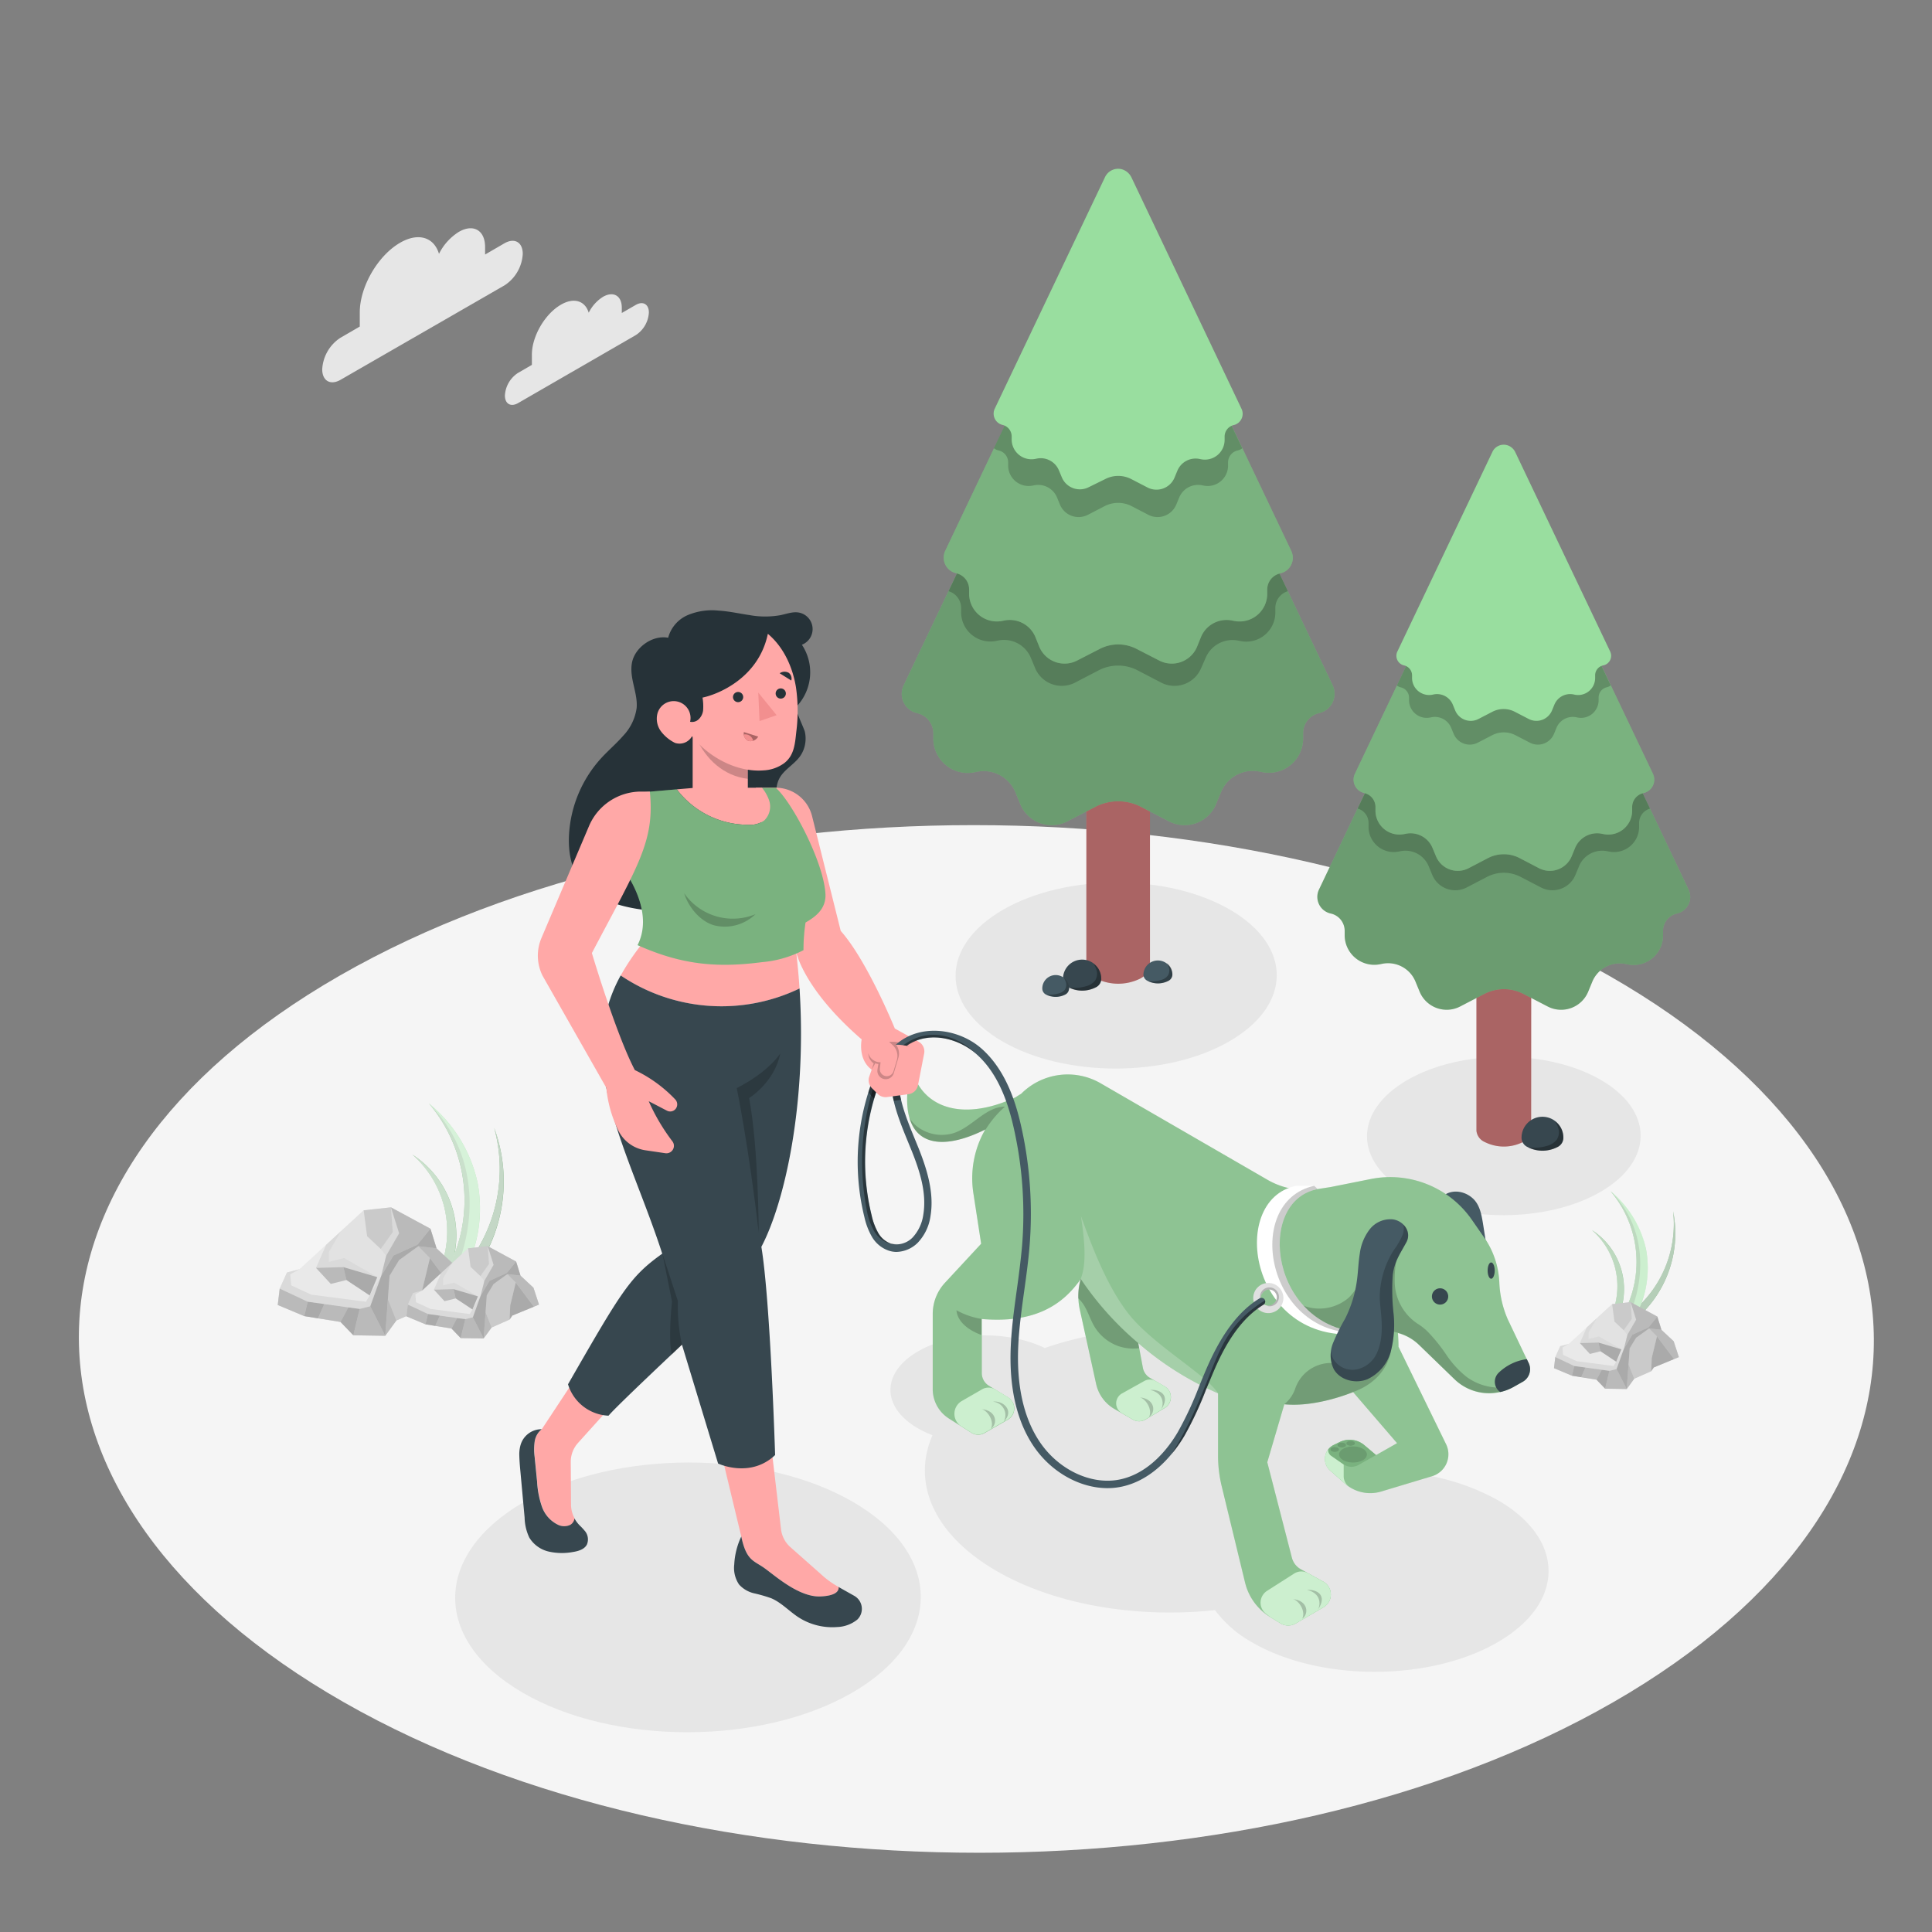 <svg xmlns="http://www.w3.org/2000/svg" viewBox="0 0 500 500"><rect x="0" y="0" width="500" height="500" fill="#808080" stroke="none"/><g id="freepik--Floor--inject-34"><path d="M416.38,252.49c-91-51.93-238-51.93-328.46,0S-2,388.62,89,440.55s238.06,51.93,328.47,0S507.38,304.42,416.38,252.49Z" style="fill:#f5f5f5"></path></g><g id="freepik--Shadows--inject-34"><path d="M237.62,349.71c9-5.2,23.25-5.47,32.77-.84,24.51-8.53,56.74-6.69,77.77,5.54,12.81,7.44,18.95,17.28,18.46,27a58.48,58.48,0,0,1,21.1,6.88c17.47,10.15,17.38,26.61-.2,36.76s-46,10.15-63.46,0a30.41,30.41,0,0,1-9.61-8.35c-19.94,2.14-41.26-1.25-56.61-10.17C241.45,397,236,383.61,241.33,371.43a25.8,25.8,0,0,1-3.82-1.81C228.05,364.12,228.1,355.21,237.62,349.71Z" style="fill:#e6e6e6"></path><path d="M135.58,388.72c23.61-13.63,61.76-13.63,85.21,0s23.33,35.73-.27,49.36-61.76,13.63-85.22,0S112,402.35,135.58,388.72Z" style="fill:#e6e6e6"></path><path d="M259.58,235.44c16.28-9.4,42.59-9.4,58.77,0s16.09,24.65-.19,34.05-42.6,9.4-58.78,0S243.29,244.85,259.58,235.44Z" style="fill:#e6e6e6"></path><path d="M364.24,279.49c13.87-8,36.29-8,50.07,0s13.71,21-.16,29-36.29,8-50.08,0S350.36,287.5,364.24,279.49Z" style="fill:#e6e6e6"></path></g><g id="freepik--Clouds--inject-34"><path d="M103.55,62.82c4.76-2.75,8.78-1.4,10.06,2.87A14.18,14.18,0,0,1,118.76,60c3.73-2.15,6.76-.42,6.78,3.87v2l5-2.9c2.62-1.51,4.74-.29,4.75,2.71a10.37,10.37,0,0,1-4.72,8.17L88.14,98.29c-2.61,1.5-4.74.3-4.75-2.71a10.41,10.41,0,0,1,4.72-8.17l5-2.9V80.89C93.09,74.25,97.76,66.16,103.55,62.82Z" style="fill:#e6e6e6"></path><path d="M145.14,78.87c3.41-2,6.3-1,7.22,2.06a10.21,10.21,0,0,1,3.69-4.11c2.68-1.54,4.86-.3,4.87,2.78V81l3.6-2.08c1.88-1.08,3.4-.21,3.41,1.95a7.47,7.47,0,0,1-3.39,5.86l-30.46,17.59c-1.88,1.08-3.4.21-3.41-1.94a7.44,7.44,0,0,1,3.39-5.87l3.59-2.08v-2.6C137.63,87.08,141,81.27,145.14,78.87Z" style="fill:#e6e6e6"></path></g><g id="freepik--Trees--inject-34"><path d="M297.61,195.49H281.15v54.33h0c0,1.22.82,2.44,2.43,3.37a12.84,12.84,0,0,0,11.64,0c1.6-.94,2.4-2.15,2.39-3.37h0Z" style="fill:#f28f8f"></path><path d="M297.61,195.49H281.15v54.33h0c0,1.22.82,2.44,2.43,3.37a12.84,12.84,0,0,0,11.64,0c1.6-.94,2.4-2.15,2.39-3.37h0Z" style="opacity:0.3"></path><path d="M285,253.52h0a4.95,4.95,0,1,0-9.89,0,2.49,2.49,0,0,0,1.46,2,7.69,7.69,0,0,0,7,0,2.46,2.46,0,0,0,1.44-2Z" style="fill:#37474f"></path><path d="M283,249.44a5.35,5.35,0,0,1,.78,1.59,3.32,3.32,0,0,1-.36,2.72,4.24,4.24,0,0,1-2.39,1.49,10.72,10.72,0,0,1-4.4.34,7.66,7.66,0,0,0,6.9,0,2.46,2.46,0,0,0,1.44-2h0A4.54,4.54,0,0,0,283,249.44Z" style="opacity:0.3"></path><path d="M276.68,256h0a3.47,3.47,0,1,0-6.93,0,1.78,1.78,0,0,0,1,1.42,5.4,5.4,0,0,0,4.89,0,1.73,1.73,0,0,0,1-1.42Z" style="fill:#455a64"></path><path d="M275.3,253.09a3.77,3.77,0,0,1,.55,1.12,2.34,2.34,0,0,1-.25,1.9,3,3,0,0,1-1.68,1,7.46,7.46,0,0,1-3.08.24,5.37,5.37,0,0,0,4.83,0,1.73,1.73,0,0,0,1-1.42h0A3.16,3.16,0,0,0,275.3,253.09Z" style="opacity:0.3"></path><path d="M303.41,252.32h0a3.75,3.75,0,1,0-7.5,0,1.88,1.88,0,0,0,1.1,1.54,5.85,5.85,0,0,0,5.31,0,1.87,1.87,0,0,0,1.09-1.54Z" style="fill:#455a64"></path><path d="M301.92,249.23a4.12,4.12,0,0,1,.59,1.21,2.48,2.48,0,0,1-.28,2.06,3.22,3.22,0,0,1-1.81,1.13,8.38,8.38,0,0,1-3.34.26,5.86,5.86,0,0,0,5.24,0,1.87,1.87,0,0,0,1.09-1.54h0A3.44,3.44,0,0,0,301.92,249.23Z" style="opacity:0.3"></path><path d="M344.9,177.37l-49.48-104a6.86,6.86,0,0,0-4.36-3.8,6.54,6.54,0,0,0-7.58,3.51L233.86,177.37a5.13,5.13,0,0,0,3.52,7.21,5.32,5.32,0,0,1,4.16,5.19V191a8.9,8.9,0,0,0,10.58,8.88l.76-.15a8.87,8.87,0,0,1,9.91,5.32l1.27,3.08a8.79,8.79,0,0,0,12.17,4.44l7.25-3.76a12.83,12.83,0,0,1,11.81,0l7.24,3.76a8.79,8.79,0,0,0,12.17-4.44L316,205a8.87,8.87,0,0,1,9.91-5.32l.76.15a8.87,8.87,0,0,0,10.58-8.7v-1.39a5.32,5.32,0,0,1,4.16-5.19A5.13,5.13,0,0,0,344.9,177.37Z" style="fill:#99DE9F"></path><path d="M344.9,177.37l-49.48-104a6.86,6.86,0,0,0-4.36-3.8,6.54,6.54,0,0,0-7.58,3.51L233.86,177.37a5.13,5.13,0,0,0,3.52,7.21,5.32,5.32,0,0,1,4.16,5.19V191a8.9,8.9,0,0,0,10.58,8.88l.76-.15a8.87,8.87,0,0,1,9.91,5.32l1.27,3.08a8.79,8.79,0,0,0,12.17,4.44l7.25-3.76a12.83,12.83,0,0,1,11.81,0l7.24,3.76a8.79,8.79,0,0,0,12.17-4.44L316,205a8.87,8.87,0,0,1,9.91-5.32l.76.15a8.87,8.87,0,0,0,10.58-8.7v-1.39a5.32,5.32,0,0,1,4.16-5.19A5.13,5.13,0,0,0,344.9,177.37Z" style="opacity:0.3"></path><g style="opacity:0.2"><path d="M248.74,157.33v1a7.57,7.57,0,0,0,9,7.55l.64-.13a7.54,7.54,0,0,1,8.42,4.52l1.08,2.61a7.47,7.47,0,0,0,10.34,3.78l6.15-3.2a10.92,10.92,0,0,1,10,0l6.15,3.2a7.47,7.47,0,0,0,10.34-3.78L312,170.3a7.54,7.54,0,0,1,8.42-4.52l.64.13a7.54,7.54,0,0,0,9-7.4v-1.18A4.51,4.51,0,0,1,333.3,153L295.42,73.41a6.86,6.86,0,0,0-4.36-3.8,6.54,6.54,0,0,0-7.58,3.51l-38,79.88A4.51,4.51,0,0,1,248.74,157.33Z"></path></g><path d="M334.17,142.54,294.25,58.66a5.56,5.56,0,0,0-3.51-3.06,5.29,5.29,0,0,0-6.12,2.83l-40,84.11a4.15,4.15,0,0,0,2.84,5.82,4.27,4.27,0,0,1,3.35,4.18v1a7.18,7.18,0,0,0,8.54,7.16l.61-.12a7.17,7.17,0,0,1,8,4.29l1,2.49a7.08,7.08,0,0,0,9.81,3.58l5.85-3a10.35,10.35,0,0,1,9.53,0l5.84,3a7.09,7.09,0,0,0,9.82-3.58l1-2.49a7.17,7.17,0,0,1,8-4.29l.61.12a7.16,7.16,0,0,0,8.54-7v-1.12a4.27,4.27,0,0,1,3.35-4.18A4.14,4.14,0,0,0,334.17,142.54Z" style="fill:#99DE9F"></path><path d="M334.17,142.54,294.25,58.66a5.56,5.56,0,0,0-3.51-3.06,5.29,5.29,0,0,0-6.12,2.83l-40,84.11a4.15,4.15,0,0,0,2.84,5.82,4.27,4.27,0,0,1,3.35,4.18v1a7.18,7.18,0,0,0,8.54,7.16l.61-.12a7.17,7.17,0,0,1,8,4.29l1,2.49a7.08,7.08,0,0,0,9.81,3.58l5.85-3a10.35,10.35,0,0,1,9.53,0l5.84,3a7.09,7.09,0,0,0,9.82-3.58l1-2.49a7.17,7.17,0,0,1,8-4.29l.61.12a7.16,7.16,0,0,0,8.54-7v-1.12a4.27,4.27,0,0,1,3.35-4.18A4.14,4.14,0,0,0,334.17,142.54Z" style="opacity:0.2"></path><g style="opacity:0.2"><path d="M260.91,119.67v.72a5.3,5.3,0,0,0,6.3,5.29l.45-.09a5.28,5.28,0,0,1,5.9,3.16l.75,1.83a5.23,5.23,0,0,0,7.24,2.65l4.32-2.24a7.65,7.65,0,0,1,7,0l4.31,2.24a5.23,5.23,0,0,0,7.24-2.65l.76-1.83a5.27,5.27,0,0,1,5.89-3.16l.46.09a5.28,5.28,0,0,0,6.29-5.18v-.83a3.17,3.17,0,0,1,2.48-3.09,3,3,0,0,0,1.21-.57L294.25,58.66a5.56,5.56,0,0,0-3.51-3.06,5.29,5.29,0,0,0-6.12,2.83L257.22,116a3,3,0,0,0,1.21.57A3.17,3.17,0,0,1,260.91,119.67Z"></path></g><path d="M321.34,105.87,292.86,46a4,4,0,0,0-2.51-2.19,3.75,3.75,0,0,0-4.36,2l-28.57,60a3,3,0,0,0,2,4.15,3.06,3.06,0,0,1,2.4,3v.7a5.13,5.13,0,0,0,6.09,5.11l.44-.09a5.1,5.1,0,0,1,5.7,3.06l.74,1.77a5.05,5.05,0,0,0,7,2.56L286,124a7.36,7.36,0,0,1,6.8,0l4.17,2.16a5.06,5.06,0,0,0,7-2.56l.73-1.77a5.1,5.1,0,0,1,5.7-3.06l.44.09a5.11,5.11,0,0,0,6.09-5V113a3.06,3.06,0,0,1,2.4-3A3,3,0,0,0,321.34,105.87Z" style="fill:#99DE9F"></path><path d="M396.28,245.83H382.1v46.8h0a3.57,3.57,0,0,0,2.1,2.9,11.06,11.06,0,0,0,10,0,3.49,3.49,0,0,0,2.06-2.9h0Z" style="fill:#f28f8f"></path><path d="M396.28,245.83H382.1v46.8h0a3.57,3.57,0,0,0,2.1,2.9,11.06,11.06,0,0,0,10,0,3.49,3.49,0,0,0,2.06-2.9h0Z" style="opacity:0.3"></path><path d="M404.59,294.66h0a5.41,5.41,0,1,0-10.81,0,2.69,2.69,0,0,0,1.59,2.21,8.39,8.39,0,0,0,7.65,0,2.68,2.68,0,0,0,1.57-2.21Z" style="fill:#37474f"></path><path d="M402.44,290.2a6,6,0,0,1,.84,1.74,3.56,3.56,0,0,1-.39,3,4.69,4.69,0,0,1-2.61,1.63,11.9,11.9,0,0,1-4.82.38,8.45,8.45,0,0,0,7.56-.05,2.68,2.68,0,0,0,1.57-2.21h0A5,5,0,0,0,402.44,290.2Z" style="opacity:0.3"></path><path d="M437,230.22l-42.62-89.55a5.92,5.92,0,0,0-3.75-3.27,5.64,5.64,0,0,0-6.53,3l-42.74,89.8a4.41,4.41,0,0,0,3,6.21A4.59,4.59,0,0,1,348,240.9v1a7.67,7.67,0,0,0,9.12,7.65l.65-.13a7.66,7.66,0,0,1,8.54,4.58l1.09,2.65a7.58,7.58,0,0,0,10.48,3.83l6.24-3.24a11,11,0,0,1,10.18,0l6.24,3.24A7.57,7.57,0,0,0,411,256.7l1.09-2.65a7.66,7.66,0,0,1,8.54-4.58l.66.13a7.64,7.64,0,0,0,9.11-7.5v-1.19a4.59,4.59,0,0,1,3.58-4.48A4.41,4.41,0,0,0,437,230.22Z" style="fill:#99DE9F"></path><path d="M437,230.22l-42.62-89.55a5.92,5.92,0,0,0-3.75-3.27,5.64,5.64,0,0,0-6.53,3l-42.74,89.8a4.41,4.41,0,0,0,3,6.21A4.59,4.59,0,0,1,348,240.9v1a7.67,7.67,0,0,0,9.12,7.65l.65-.13a7.66,7.66,0,0,1,8.54,4.58l1.09,2.65a7.58,7.58,0,0,0,10.48,3.83l6.24-3.24a11,11,0,0,1,10.18,0l6.24,3.24A7.57,7.57,0,0,0,411,256.7l1.09-2.65a7.66,7.66,0,0,1,8.54-4.58l.66.13a7.64,7.64,0,0,0,9.11-7.5v-1.19a4.59,4.59,0,0,1,3.58-4.48A4.41,4.41,0,0,0,437,230.22Z" style="opacity:0.3"></path><g style="opacity:0.2"><path d="M354.18,213v.89a6.52,6.52,0,0,0,7.75,6.5l.55-.11a6.51,6.51,0,0,1,7.26,3.89l.93,2.25a6.43,6.43,0,0,0,8.9,3.26l5.3-2.76a9.41,9.41,0,0,1,8.64,0l5.31,2.76a6.43,6.43,0,0,0,8.9-3.26l.93-2.25a6.49,6.49,0,0,1,7.25-3.89l.56.11A6.49,6.49,0,0,0,424.2,214v-1a3.87,3.87,0,0,1,2.82-3.73l-32.63-68.57a5.92,5.92,0,0,0-3.75-3.27,5.64,5.64,0,0,0-6.53,3l-32.75,68.82A3.87,3.87,0,0,1,354.18,213Z"></path></g><path d="M427.77,200.22,393.39,128a4.77,4.77,0,0,0-3-2.63,4.55,4.55,0,0,0-5.27,2.43l-34.48,72.45a3.56,3.56,0,0,0,2.44,5,3.7,3.7,0,0,1,2.89,3.61v.84a6.19,6.19,0,0,0,7.36,6.17l.53-.1a6.16,6.16,0,0,1,6.88,3.69l.89,2.14a6.1,6.1,0,0,0,8.45,3.09l5-2.61a8.89,8.89,0,0,1,8.21,0l5,2.61a6.11,6.11,0,0,0,8.46-3.09l.88-2.14a6.16,6.16,0,0,1,6.89-3.69l.52.1a6.17,6.17,0,0,0,7.36-6v-1a3.7,3.7,0,0,1,2.89-3.61A3.56,3.56,0,0,0,427.77,200.22Z" style="fill:#99DE9F"></path><path d="M427.77,200.22,393.39,128a4.77,4.77,0,0,0-3-2.63,4.55,4.55,0,0,0-5.27,2.43l-34.48,72.45a3.56,3.56,0,0,0,2.44,5,3.7,3.7,0,0,1,2.89,3.61v.84a6.19,6.19,0,0,0,7.36,6.17l.53-.1a6.16,6.16,0,0,1,6.88,3.69l.89,2.14a6.1,6.1,0,0,0,8.45,3.09l5-2.61a8.89,8.89,0,0,1,8.21,0l5,2.61a6.11,6.11,0,0,0,8.46-3.09l.88-2.14a6.16,6.16,0,0,1,6.89-3.69l.52.1a6.17,6.17,0,0,0,7.36-6v-1a3.7,3.7,0,0,1,2.89-3.61A3.56,3.56,0,0,0,427.77,200.22Z" style="opacity:0.2"></path><g style="opacity:0.2"><path d="M364.66,180.52v.63a4.57,4.57,0,0,0,5.43,4.55l.39-.08a4.55,4.55,0,0,1,5.08,2.73l.65,1.57a4.5,4.5,0,0,0,6.24,2.28l3.71-1.92a6.55,6.55,0,0,1,6.06,0l3.71,1.92a4.5,4.5,0,0,0,6.24-2.28l.65-1.57a4.56,4.56,0,0,1,5.08-2.73l.39.08a4.56,4.56,0,0,0,5.43-4.47v-.71a2.73,2.73,0,0,1,2.13-2.66,2.54,2.54,0,0,0,1-.49L393.39,128a4.77,4.77,0,0,0-3-2.63,4.55,4.55,0,0,0-5.27,2.43l-23.6,49.6a2.5,2.5,0,0,0,1,.49A2.73,2.73,0,0,1,364.66,180.52Z"></path></g><path d="M416.72,168.63l-24.54-51.55A3.38,3.38,0,0,0,390,115.2a3.23,3.23,0,0,0-3.76,1.74l-24.61,51.69a2.55,2.55,0,0,0,1.75,3.58,2.64,2.64,0,0,1,2.06,2.57v.61a4.42,4.42,0,0,0,5.25,4.4l.37-.08a4.41,4.41,0,0,1,4.92,2.64l.63,1.53a4.35,4.35,0,0,0,6,2.2l3.59-1.86a6.32,6.32,0,0,1,5.86,0l3.59,1.86a4.36,4.36,0,0,0,6-2.2l.63-1.53a4.4,4.4,0,0,1,4.91-2.64l.38.08a4.4,4.4,0,0,0,5.25-4.32v-.69a2.63,2.63,0,0,1,2.06-2.57A2.54,2.54,0,0,0,416.72,168.63Z" style="fill:#99DE9F"></path></g><g id="freepik--Rocks--inject-34"><path d="M121.71,330.6a40,40,0,0,0,6.19-38.68,40.24,40.24,0,0,1-9.3,38C119.5,330.19,120.81,330.33,121.71,330.6Z" style="fill:#99DE9F"></path><path d="M116.86,327.5a24.91,24.91,0,0,0-10.14-28.69,26.42,26.42,0,0,1,7.91,27.43C115.35,326.66,116.14,327.08,116.86,327.5Z" style="fill:#99DE9F"></path><path d="M121.71,330.6a40,40,0,0,0,6.19-38.68,40.24,40.24,0,0,1-9.3,38C119.5,330.19,120.81,330.33,121.71,330.6Z" style="opacity:0.3"></path><path d="M116.86,327.5a24.91,24.91,0,0,0-10.14-28.69,26.42,26.42,0,0,1,7.91,27.43C115.35,326.66,116.14,327.08,116.86,327.5Z" style="opacity:0.2"></path><path d="M119.83,329.94a35.89,35.89,0,0,0,3.79-23.72A36.36,36.36,0,0,0,111,285.57a38.67,38.67,0,0,1,4.69,43.21Z" style="fill:#99DE9F"></path><path d="M111,285.57a38.67,38.67,0,0,1,4.69,43.21l2,.56C123.09,317.23,124.35,298.9,111,285.57Z" style="opacity:0.2"></path><path d="M127.9,291.92a40.37,40.37,0,0,1-6.41,34.54,36,36,0,0,0,2.13-20.24A36.36,36.36,0,0,0,111,285.57a38.56,38.56,0,0,1,6.59,39,24.85,24.85,0,0,0-10.89-25.75,26.42,26.42,0,0,1,7.91,27.43l1.81,1c-.24.5-.46,1-.73,1.51l2,.55h0l1.12.32c-.09.09-.16.18-.24.27.9.26,2.21.4,3.11.67A40,40,0,0,0,127.9,291.92Z" style="fill:#fff;opacity:0.6"></path><polygon points="77.54 328.46 94.12 313.23 101.17 312.46 111.4 317.99 112.98 323.07 117.66 327.43 119.64 333.5 110.05 337.45 109.05 338.89 102.58 341.75 99.7 345.7 91.44 345.57 88.13 342.12 78.74 340.61 71.88 337.73 72.39 333.49 74.27 329.32 77.54 328.46" style="fill:#e0e0e0"></polygon><polygon points="77.54 328.46 74.27 329.32 72.39 333.49 79.64 336.89 93.08 338.75 95.82 338.07 98.63 330.29 94.7 336.89 80.54 335.05 75.36 332.65 75.11 329.79 77.54 328.46" style="opacity:0.1"></polygon><polygon points="84.41 322.15 81.78 328.13 88.87 327.93 97.64 330.53 89.07 325.58 85.09 326.57 85.13 324.01 88.21 318.66 84.41 322.15" style="opacity:0.1"></polygon><polygon points="85.61 332.28 89.65 331.27 88.87 327.93 81.78 328.13 85.61 332.28" style="opacity:0.3"></polygon><polygon points="95.67 335.26 89.65 331.27 88.87 327.93 97.64 330.53 95.67 335.26" style="opacity:0.4"></polygon><polygon points="94.12 313.23 95 319.92 98.53 323.23 101.65 318.86 101.17 312.46 94.12 313.23" style="opacity:0.2"></polygon><polygon points="99.94 324.98 103.29 319.18 101.17 312.46 101.65 318.86 98.53 323.23 99.94 324.98" style="opacity:0.1"></polygon><polygon points="98.63 330.29 99.94 324.98 103.29 319.18 101.17 312.46 111.4 317.99 108.02 322.13 101.84 324.92 98.63 330.29" style="opacity:0.3"></polygon><polygon points="99.7 345.7 95.82 338.07 98.63 330.29 101.84 324.92 108.02 322.13 111.4 317.99 112.98 323.07 108.26 322.52 103.29 326.11 100.83 330.16 99.7 345.7" style="opacity:0.4"></polygon><polygon points="102.58 341.75 100.39 336.25 99.7 345.7 102.58 341.75" style="opacity:0.3"></polygon><polygon points="109.05 338.89 109.29 333.78 111.26 325.58 117.8 334.25 110.05 337.45 109.05 338.89" style="opacity:0.4"></polygon><polygon points="108.26 322.52 111.26 325.58 117.8 334.25 119.64 333.5 117.66 327.43 112.98 323.07 108.26 322.52" style="opacity:0.3"></polygon><polygon points="102.58 341.75 109.05 338.89 109.29 333.78 111.26 325.58 108.26 322.52 103.29 326.11 100.83 330.16 100.39 336.25 102.58 341.75" style="opacity:0.2"></polygon><polygon points="93.08 338.75 91.44 345.57 99.7 345.7 95.82 338.07 93.08 338.75" style="opacity:0.3"></polygon><polygon points="88.13 342.12 90.14 338.35 93.08 338.75 91.44 345.57 88.13 342.12" style="opacity:0.4"></polygon><polygon points="82.28 341.18 83.94 337.49 90.14 338.35 88.13 342.12 82.28 341.18" style="opacity:0.3"></polygon><polygon points="78.74 340.61 79.64 336.89 83.94 337.49 82.28 341.18 78.74 340.61" style="opacity:0.4"></polygon><polygon points="72.39 333.49 79.64 336.89 78.74 340.61 71.88 337.73 72.39 333.49" style="opacity:0.3"></polygon><polygon points="85.13 324.01 85.09 326.57 89.07 325.58 97.64 330.53 95.67 335.26 98.63 330.29 99.94 324.98 98.53 323.23 95 319.92 94.12 313.23 88.21 318.66 85.13 324.01" style="opacity:0.05"></polygon><polygon points="109.24 334 121.15 323.06 126.22 322.51 133.57 326.49 134.7 330.13 138.06 333.26 139.49 337.62 132.6 340.46 131.88 341.5 127.23 343.56 125.17 346.39 119.23 346.3 116.85 343.82 110.11 342.73 105.18 340.67 105.54 337.62 106.89 334.63 109.24 334" style="fill:#e0e0e0"></polygon><polygon points="109.24 334 106.89 334.63 105.54 337.62 110.75 340.06 120.41 341.4 122.38 340.91 124.39 335.32 121.57 340.07 111.4 338.74 107.67 337.01 107.5 334.96 109.24 334" style="opacity:0.1"></polygon><polygon points="114.17 329.47 112.29 333.77 117.38 333.62 123.69 335.5 117.52 331.94 114.67 332.65 114.7 330.81 116.91 326.96 114.17 329.47" style="opacity:0.1"></polygon><polygon points="115.04 336.75 117.94 336.03 117.38 333.62 112.29 333.77 115.04 336.75" style="opacity:0.3"></polygon><polygon points="122.27 338.89 117.94 336.03 117.38 333.62 123.69 335.5 122.27 338.89" style="opacity:0.4"></polygon><polygon points="121.15 323.06 121.79 327.87 124.33 330.25 126.56 327.11 126.22 322.51 121.15 323.06" style="opacity:0.2"></polygon><polygon points="125.34 331.5 127.74 327.34 126.22 322.51 126.56 327.11 124.33 330.25 125.34 331.5" style="opacity:0.1"></polygon><polygon points="124.39 335.32 125.34 331.5 127.74 327.34 126.22 322.51 133.57 326.49 131.14 329.46 126.7 331.46 124.39 335.32" style="opacity:0.3"></polygon><polygon points="125.17 346.39 122.38 340.91 124.39 335.32 126.7 331.46 131.14 329.46 133.57 326.49 134.7 330.13 131.31 329.74 127.74 332.31 125.98 335.23 125.17 346.39" style="opacity:0.4"></polygon><polygon points="127.23 343.56 125.66 339.6 125.17 346.39 127.23 343.56" style="opacity:0.3"></polygon><polygon points="131.88 341.5 132.05 337.83 133.47 331.94 138.17 338.17 132.6 340.46 131.88 341.5" style="opacity:0.4"></polygon><polygon points="131.31 329.74 133.47 331.94 138.17 338.17 139.49 337.62 138.06 333.26 134.7 330.13 131.31 329.74" style="opacity:0.3"></polygon><polygon points="127.23 343.56 131.88 341.5 132.05 337.83 133.47 331.94 131.31 329.74 127.74 332.31 125.98 335.23 125.66 339.6 127.23 343.56" style="opacity:0.2"></polygon><polygon points="120.41 341.4 119.23 346.3 125.17 346.39 122.38 340.91 120.41 341.4" style="opacity:0.3"></polygon><polygon points="116.85 343.82 118.29 341.11 120.41 341.4 119.23 346.3 116.85 343.82" style="opacity:0.4"></polygon><polygon points="112.64 343.14 113.84 340.49 118.29 341.11 116.85 343.82 112.64 343.14" style="opacity:0.3"></polygon><polygon points="110.11 342.73 110.75 340.06 113.84 340.49 112.64 343.14 110.11 342.73" style="opacity:0.4"></polygon><polygon points="105.54 337.62 110.75 340.06 110.11 342.73 105.18 340.67 105.54 337.62" style="opacity:0.3"></polygon><polygon points="114.7 330.81 114.67 332.65 117.52 331.94 123.69 335.5 122.27 338.89 124.39 335.32 125.34 331.5 124.33 330.25 121.79 327.87 121.15 323.06 116.91 326.96 114.7 330.81" style="opacity:0.05"></polygon><polygon points="138.06 333.26 134.7 330.13 133.57 326.49 126.22 322.51 121.15 323.06 117.03 326.85 112.98 323.07 111.4 317.99 101.17 312.46 94.12 313.23 88.21 318.66 84.41 322.15 84.41 322.15 77.54 328.46 74.27 329.32 72.39 333.49 71.88 337.73 78.74 340.61 88.13 342.12 91.44 345.57 99.7 345.7 102.58 341.75 105.18 340.6 105.18 340.67 110.11 342.73 116.85 343.82 119.23 346.3 125.17 346.39 127.23 343.56 131.88 341.5 132.6 340.46 139.49 337.62 138.06 333.26" style="fill:#fff;opacity:0.3"></polygon><path d="M424.15,340.66A29.14,29.14,0,0,0,433,313.47a29.37,29.37,0,0,1-11,26.36C422.6,340.12,423.53,340.37,424.15,340.66Z" style="fill:#99DE9F"></path><path d="M419.39,339.3A18.19,18.19,0,0,0,412,318.35a19.29,19.29,0,0,1,5.78,20C418.28,338.69,418.86,339,419.39,339.3Z" style="fill:#99DE9F"></path><path d="M424.15,340.66A29.14,29.14,0,0,0,433,313.47a29.37,29.37,0,0,1-11,26.36C422.6,340.12,423.53,340.37,424.15,340.66Z" style="opacity:0.3"></path><path d="M419.39,339.3A18.19,18.19,0,0,0,412,318.35a19.29,19.29,0,0,1,5.78,20C418.28,338.69,418.86,339,419.39,339.3Z" style="opacity:0.2"></path><path d="M423.25,340.67A26.21,26.21,0,0,0,426,323.35a26.54,26.54,0,0,0-9.2-15.07,28.25,28.25,0,0,1,3.43,31.54Z" style="fill:#99DE9F"></path><path d="M416.82,308.28a28.25,28.25,0,0,1,3.43,31.54l1.46.41C425.63,331.39,426.55,318,416.82,308.28Z" style="opacity:0.2"></path><g style="opacity:0.5"><path d="M433,313.47a29.49,29.49,0,0,1-8.28,23.93,25.3,25.3,0,0,0-7.92-29.12,27.63,27.63,0,0,1,2.48,3.4,30,30,0,0,1,1.94,3.73,28.11,28.11,0,0,1,2.28,12.32,28.56,28.56,0,0,1-3.27,12.09l.72.2.74.21h0l1.54.44c.06-.1.1-.21.15-.31.27.1.53.2.75.3A29.14,29.14,0,0,0,433,313.47Z" style="fill:#fff"></path><path d="M419.26,327.57a18.38,18.38,0,0,0-7.28-9.22,19.29,19.29,0,0,1,5.78,20c.52.31,1.1.61,1.63.92A18.4,18.4,0,0,0,419.26,327.57Z" style="fill:#fff"></path></g><polygon points="406 347.81 417.22 337.51 421.99 336.99 428.91 340.73 429.98 344.16 433.14 347.11 434.49 351.22 428 353.89 427.32 354.87 422.94 356.81 421 359.48 415.41 359.39 413.17 357.06 406.82 356.03 402.17 354.08 402.51 351.21 403.79 348.39 406 347.81" style="fill:#e0e0e0"></polygon><polygon points="406 347.81 403.79 348.39 402.51 351.21 407.42 353.52 416.51 354.78 418.37 354.31 420.27 349.05 417.61 353.52 408.03 352.27 404.52 350.64 404.36 348.71 406 347.81" style="opacity:0.1"></polygon><polygon points="410.65 343.54 408.87 347.59 413.67 347.45 419.61 349.21 413.8 345.87 411.11 346.54 411.14 344.8 413.22 341.18 410.65 343.54" style="opacity:0.1"></polygon><polygon points="411.46 350.4 414.2 349.71 413.67 347.45 408.87 347.59 411.46 350.4" style="opacity:0.3"></polygon><polygon points="418.27 352.41 414.2 349.71 413.67 347.45 419.61 349.21 418.27 352.41" style="opacity:0.4"></polygon><polygon points="417.22 337.51 417.82 342.03 420.21 344.27 422.31 341.31 421.99 336.99 417.22 337.51" style="opacity:0.2"></polygon><polygon points="421.16 345.45 423.43 341.53 421.99 336.99 422.31 341.31 420.21 344.27 421.16 345.45" style="opacity:0.1"></polygon><polygon points="420.27 349.05 421.16 345.45 423.43 341.53 421.99 336.99 428.91 340.73 426.63 343.53 422.44 345.42 420.27 349.05" style="opacity:0.3"></polygon><polygon points="421 359.48 418.37 354.31 420.27 349.05 422.44 345.42 426.63 343.53 428.91 340.73 429.98 344.16 426.79 343.8 423.42 346.22 421.76 348.96 421 359.48" style="opacity:0.4"></polygon><polygon points="422.94 356.81 421.46 353.08 421 359.48 422.94 356.81" style="opacity:0.3"></polygon><polygon points="427.32 354.87 427.48 351.41 428.82 345.86 433.24 351.73 428 353.89 427.32 354.87" style="opacity:0.4"></polygon><polygon points="426.79 343.8 428.82 345.86 433.24 351.73 434.49 351.22 433.14 347.11 429.98 344.16 426.79 343.8" style="opacity:0.3"></polygon><polygon points="422.94 356.81 427.32 354.87 427.48 351.41 428.82 345.86 426.79 343.8 423.42 346.22 421.76 348.96 421.46 353.08 422.94 356.81" style="opacity:0.2"></polygon><polygon points="416.51 354.78 415.41 359.39 421 359.48 418.37 354.31 416.51 354.78" style="opacity:0.3"></polygon><polygon points="413.17 357.06 414.53 354.5 416.51 354.78 415.41 359.39 413.17 357.06" style="opacity:0.4"></polygon><polygon points="409.2 356.42 410.33 353.92 414.53 354.5 413.17 357.06 409.2 356.42" style="opacity:0.3"></polygon><polygon points="406.82 356.03 407.42 353.52 410.33 353.92 409.2 356.42 406.82 356.03" style="opacity:0.4"></polygon><polygon points="402.51 351.21 407.42 353.52 406.82 356.03 402.17 354.08 402.51 351.21" style="opacity:0.3"></polygon><polygon points="411.14 344.8 411.11 346.54 413.8 345.87 419.61 349.21 418.27 352.41 420.27 349.05 421.16 345.45 420.21 344.27 417.82 342.03 417.22 337.51 413.22 341.18 411.14 344.8" style="opacity:0.05"></polygon><polygon points="433.14 347.11 429.98 344.16 428.91 340.73 421.99 336.99 417.22 337.51 413.22 341.18 410.65 343.54 410.65 343.54 406 347.81 403.79 348.39 402.51 351.21 402.17 354.08 406.82 356.03 413.17 357.06 415.41 359.39 421 359.48 422.94 356.81 427.32 354.87 428 353.89 433.24 351.73 434.49 351.22 433.14 347.11" style="fill:#fff;opacity:0.3"></polygon></g><g id="freepik--Characters--inject-34"><path d="M381.18,310.16c1.76,1.61,2.24,4.17,2.62,6.53l1.17,7.39c.29,1.83.52,3.92-.68,5.34a4.2,4.2,0,0,1-4.51,1,8.72,8.72,0,0,1-3.81-3,20,20,0,0,1-4.08-14.8C372.53,308,377.87,307.13,381.18,310.16Z" style="fill:#455a64"></path><path d="M235.86,276.1c2.15,10,12.42,14.63,27,7.86.46-.31.93-.61,1.42-.89h0a17,17,0,0,1,20.57-2.71l43.23,25A19.72,19.72,0,0,0,341,307.73l3.35-.52,10.42-2.08a25.7,25.7,0,0,1,26.12,10.53l3.77,5.43a22.06,22.06,0,0,1,3.36,10.72h0a26.55,26.55,0,0,0,2.18,9.61l5.39,11.32a3.73,3.73,0,0,1-1.55,4.87l-2.4,1.35a12.86,12.86,0,0,1-15.21-2l-9.15-8.86a12.5,12.5,0,0,0-5.5-3.11c.09,1.17.15,2.35.15,3.55l12.31,25.21a5.93,5.93,0,0,1-3.62,8.29L357.47,386a9.88,9.88,0,0,1-9.39-2.05l-3.87-3.42a4,4,0,0,1,.86-6.51l1.57-.77a5.92,5.92,0,0,1,6.48.8l3,2.53,5.44-3.09-11.38-13.22s-9.39,4-17.8,3.16l-4.41,15,6.37,24.7a4.8,4.8,0,0,0,2.33,3l5.67,3.13a3.87,3.87,0,0,1,1.86,2.12,3.83,3.83,0,0,1-1.68,4.58l-7.18,4.18a3.83,3.83,0,0,1-3.91,0l-2.7-1.65a14.4,14.4,0,0,1-6.5-8.89l-6-24.74a33.41,33.41,0,0,1-1-8V360.59a79.58,79.58,0,0,1-20.65-13l1.2,6.4a3.85,3.85,0,0,0,1.84,2.61l3.76,2.19a3.31,3.31,0,0,1,1.39,1.52,3.26,3.26,0,0,1-1.35,4.09l-5,3a3.25,3.25,0,0,1-3.22,0l-4.8-2.77a9.9,9.9,0,0,1-4.72-6.45l-4.24-19.32a16,16,0,0,1,.28-7.87c-4.62,6.59-11.74,11.55-25.63,10.37v14a3.85,3.85,0,0,0,1.84,3.27l4.91,3a3.46,3.46,0,0,1,1.4,1.58,3.34,3.34,0,0,1-1.41,4.2l-6,3.45a3.32,3.32,0,0,1-3.45-.07l-5.79-3.67a9,9,0,0,1-4.2-7.63V340.05a11.86,11.86,0,0,1,3.16-8.06l9.37-10.11-2-13A25.31,25.31,0,0,1,255,292.28C241.08,299.28,231.41,295.41,235.86,276.1Z" style="fill:#99DE9F"></path><path d="M235.86,276.1c2.15,10,12.42,14.63,27,7.86.46-.31.93-.61,1.42-.89h0a17,17,0,0,1,20.57-2.71l43.23,25A19.72,19.72,0,0,0,341,307.73l3.35-.52,10.42-2.08a25.7,25.7,0,0,1,26.12,10.53l3.77,5.43a22.06,22.06,0,0,1,3.36,10.72h0a26.55,26.55,0,0,0,2.18,9.61l5.39,11.32a3.73,3.73,0,0,1-1.55,4.87l-2.4,1.35a12.86,12.86,0,0,1-15.21-2l-9.15-8.86a12.5,12.5,0,0,0-5.5-3.11c.09,1.17.15,2.35.15,3.55l12.31,25.21a5.93,5.93,0,0,1-3.62,8.29L357.47,386a9.88,9.88,0,0,1-9.39-2.05l-3.87-3.42a4,4,0,0,1,.86-6.51l1.57-.77a5.92,5.92,0,0,1,6.48.8l3,2.53,5.44-3.09-11.38-13.22s-9.39,4-17.8,3.16l-4.41,15,6.37,24.7a4.8,4.8,0,0,0,2.33,3l5.67,3.13a3.87,3.87,0,0,1,1.86,2.12,3.83,3.83,0,0,1-1.68,4.58l-7.18,4.18a3.83,3.83,0,0,1-3.91,0l-2.7-1.65a14.4,14.4,0,0,1-6.5-8.89l-6-24.74a33.41,33.41,0,0,1-1-8V360.59a79.58,79.58,0,0,1-20.65-13l1.2,6.4a3.85,3.85,0,0,0,1.84,2.61l3.76,2.19a3.31,3.31,0,0,1,1.39,1.52,3.26,3.26,0,0,1-1.35,4.09l-5,3a3.25,3.25,0,0,1-3.22,0l-4.8-2.77a9.9,9.9,0,0,1-4.72-6.45l-4.24-19.32a16,16,0,0,1,.28-7.87c-4.62,6.59-11.74,11.55-25.63,10.37v14a3.85,3.85,0,0,0,1.84,3.27l4.91,3a3.46,3.46,0,0,1,1.4,1.58,3.34,3.34,0,0,1-1.41,4.2l-6,3.45a3.32,3.32,0,0,1-3.45-.07l-5.79-3.67a9,9,0,0,1-4.2-7.63V340.05a11.86,11.86,0,0,1,3.16-8.06l9.37-10.11-2-13A25.31,25.31,0,0,1,255,292.28C241.08,299.28,231.41,295.41,235.86,276.1Z" style="opacity:0.15"></path><path d="M235.86,276.1c2.15,10,12.42,14.63,27,7.86.46-.31.93-.61,1.42-.89h0a17,17,0,0,1,20.57-2.71l43.23,25A19.72,19.72,0,0,0,341,307.73l3.35-.52,10.42-2.08a25.7,25.7,0,0,1,26.12,10.53l3.77,5.43a22.06,22.06,0,0,1,3.36,10.72h0a26.55,26.55,0,0,0,2.18,9.61l5.39,11.32a3.73,3.73,0,0,1-1.55,4.87l-2.4,1.35a12.86,12.86,0,0,1-15.21-2l-9.15-8.86a12.5,12.5,0,0,0-5.5-3.11c.09,1.17.15,2.35.15,3.55l12.31,25.21a5.93,5.93,0,0,1-3.62,8.29L357.47,386a9.88,9.88,0,0,1-9.39-2.05l-3.87-3.42a4,4,0,0,1,.86-6.51l1.57-.77a5.92,5.92,0,0,1,6.48.8l3,2.53,5.44-3.09-11.38-13.22s-9.39,4-17.8,3.16l-4.41,15,6.37,24.7a4.8,4.8,0,0,0,2.33,3l5.67,3.13a3.87,3.87,0,0,1,1.86,2.12,3.83,3.83,0,0,1-1.68,4.58l-7.18,4.18a3.83,3.83,0,0,1-3.91,0l-2.7-1.65a14.4,14.4,0,0,1-6.5-8.89l-6-24.74a33.41,33.41,0,0,1-1-8V360.59a79.58,79.58,0,0,1-20.65-13l1.2,6.4a3.85,3.85,0,0,0,1.84,2.61l3.76,2.19a3.31,3.31,0,0,1,1.39,1.52,3.26,3.26,0,0,1-1.35,4.09l-5,3a3.25,3.25,0,0,1-3.22,0l-4.8-2.77a9.9,9.9,0,0,1-4.72-6.45l-4.24-19.32a16,16,0,0,1,.28-7.87c-4.62,6.59-11.74,11.55-25.63,10.37v14a3.85,3.85,0,0,0,1.84,3.27l4.91,3a3.46,3.46,0,0,1,1.4,1.58,3.34,3.34,0,0,1-1.41,4.2l-6,3.45a3.32,3.32,0,0,1-3.45-.07l-5.79-3.67a9,9,0,0,1-4.2-7.63V340.05a11.86,11.86,0,0,1,3.16-8.06l9.37-10.11-2-13A25.31,25.31,0,0,1,255,292.28C241.08,299.28,231.41,295.41,235.86,276.1Z" style="fill:#fff;opacity:0.1"></path><polygon points="290.34 365.75 290.33 365.74 291.09 366.18 290.34 365.75" style="fill:none"></polygon><path d="M345.07,374l1.57-.77a5.92,5.92,0,0,1,6.48.8l3,2.53-4.53,2.57a3.68,3.68,0,0,1-3.81-.11l-.1-.06-3.14-2.18a1.87,1.87,0,0,1-.8-1.54v-.11A3.82,3.82,0,0,1,345.07,374Z" style="fill:#99DE9F"></path><path d="M345.07,374l1.57-.77a5.92,5.92,0,0,1,6.48.8l3,2.53-4.53,2.57a3.68,3.68,0,0,1-3.81-.11l-.1-.06-3.14-2.18a1.87,1.87,0,0,1-.8-1.54v-.11A3.82,3.82,0,0,1,345.07,374Z" style="opacity:0.2"></path><path d="M344.5,376.79l3.14,2.18.1.06v3a3.4,3.4,0,0,0,1.25,2.63c-.31-.22-.62-.45-.91-.7l-3.87-3.42a3.94,3.94,0,0,1-.51-5.38v.11A1.87,1.87,0,0,0,344.5,376.79Z" style="fill:#99DE9F"></path><path d="M326.24,414.78a3.64,3.64,0,0,1,1.67-3.06l7-4.47a3.51,3.51,0,0,1,3.58-.12h0l3.85,2.13a3.87,3.87,0,0,1,1.86,2.12,3.83,3.83,0,0,1-1.68,4.58l-7.18,4.18a3.83,3.83,0,0,1-3.91,0l-2.7-1.65-1-.79A3.62,3.62,0,0,1,326.24,414.78Z" style="fill:#99DE9F"></path><path d="M248.8,369.13a3.82,3.82,0,0,1,.14-6.56l5.2-3a3.36,3.36,0,0,1,3.45.05h0l3.2,1.95a3.46,3.46,0,0,1,1.4,1.58,3.34,3.34,0,0,1-1.41,4.2l-6,3.45a3.32,3.32,0,0,1-3.45-.07l-1.84-1.17h0Z" style="fill:#99DE9F"></path><path d="M288.87,363.2a2.93,2.93,0,0,1,1.5-2.57l5.75-3.21a2.93,2.93,0,0,1,2.92,0l2.31,1.34a3.31,3.31,0,0,1,1.39,1.52,3.26,3.26,0,0,1-1.35,4.09l-5,3a3.25,3.25,0,0,1-3.22,0l-1.72-1h0l-.34-.2-.75-.44A2.92,2.92,0,0,1,288.87,363.2Z" style="fill:#99DE9F"></path><path d="M344.5,376.79l3.14,2.18.1.06v3a3.4,3.4,0,0,0,1.25,2.63c-.31-.22-.62-.45-.91-.7l-3.87-3.42a3.94,3.94,0,0,1-.51-5.38v.11A1.87,1.87,0,0,0,344.5,376.79Z" style="fill:#fff;opacity:0.5"></path><path d="M326.24,414.78a3.64,3.64,0,0,1,1.67-3.06l7-4.47a3.51,3.51,0,0,1,3.58-.12h0l3.85,2.13a3.87,3.87,0,0,1,1.86,2.12,3.83,3.83,0,0,1-1.68,4.58l-7.18,4.18a3.83,3.83,0,0,1-3.91,0l-2.7-1.65-1-.79A3.62,3.62,0,0,1,326.24,414.78Z" style="fill:#fff;opacity:0.5"></path><polygon points="291.43 366.38 291.09 366.18 291.43 366.38 291.43 366.38" style="fill:#99DE9F"></polygon><path d="M248.8,369.13a3.82,3.82,0,0,1,.14-6.56l5.2-3a3.36,3.36,0,0,1,3.45.05h0l3.2,1.95a3.46,3.46,0,0,1,1.4,1.58,3.34,3.34,0,0,1-1.41,4.2l-6,3.45a3.32,3.32,0,0,1-3.45-.07l-1.84-1.17h0Z" style="fill:#fff;opacity:0.5"></path><path d="M288.87,363.2a2.93,2.93,0,0,1,1.5-2.57l5.75-3.21a2.93,2.93,0,0,1,2.92,0l2.31,1.34a3.31,3.31,0,0,1,1.39,1.52,3.26,3.26,0,0,1-1.35,4.09l-5,3a3.25,3.25,0,0,1-3.22,0l-1.72-1h0l-.34-.2-.75-.44A2.92,2.92,0,0,1,288.87,363.2Z" style="fill:#fff;opacity:0.5"></path><path d="M370.58,335.52a2.11,2.11,0,1,0,2.11-2.11A2.11,2.11,0,0,0,370.58,335.52Z" style="fill:#37474f"></path><path d="M385,328.83c0,1.16.41,2.11.91,2.11s.92-.95.92-2.11-.41-2.11-.92-2.11S385,327.66,385,328.83Z" style="fill:#37474f"></path><path d="M329.34,331a15.24,15.24,0,0,0,8.83,7.19,11.66,11.66,0,0,0,10.92-2.38,18.76,18.76,0,0,0,3.9-6,27.76,27.76,0,0,1,3.53-6.21,8.44,8.44,0,0,1,6.43-3,28.43,28.43,0,0,0-2,10.94,13.21,13.21,0,0,0,6,11.09,14.92,14.92,0,0,1,2.47,1.93,44,44,0,0,1,4.89,6.06,25.19,25.19,0,0,0,5.26,5.73,14.4,14.4,0,0,0,8.76,2.76,14.62,14.62,0,0,0,4.2-.76l-.94.53a12.86,12.86,0,0,1-15.21-2l-9.15-8.86a12.53,12.53,0,0,0-8.75-3.55h-4c-15.64,0-23.76-7.06-26-15.05A17.09,17.09,0,0,0,329.34,331Z" style="opacity:0.2"></path><path d="M387.84,355.28a12.94,12.94,0,0,1,7.3-3.54l.48,1a3.73,3.73,0,0,1-1.55,4.87l-2.4,1.35a12.89,12.89,0,0,1-3.43,1.3l-.19-.15A3.24,3.24,0,0,1,387.84,355.28Z" style="fill:#37474f"></path><path d="M352.88,344.89c-24.1-.94-28.23-34-11.85-37.16l-.92-.84h-4.62c-18.2,3.55-11.94,42.69,18.12,38.08Z" style="fill:#fff"></path><path d="M340.11,306.89l.92.84c-16.38,3.2-12.25,36.22,11.85,37.16C327.79,346.73,321.36,311,340.11,306.89Z" style="opacity:0.2"></path><path d="M353.61,345l-.45.06-.28-.14Z" style="fill:#37474f"></path><path d="M335.2,359.38a9.78,9.78,0,0,1,9-6.64c3.79-.06,7.4,1.15,9.07,2.42,5.35-2.44,6.73-5.57,6.73-5.57-1.6,7.88-8.6,10.19-9.84,10.67,0,0-9.39,4-17.8,3.16A8.89,8.89,0,0,0,335.2,359.38Z" style="opacity:0.2"></path><path d="M279.75,314.74c1.92,5.1,6.12,17.51,12.47,25.46s20,15.56,23,20.39a79.58,79.58,0,0,1-20.65-13A80.44,80.44,0,0,1,279.67,331C281,327.64,281,322.94,279.75,314.74Z" style="fill:#fff;opacity:0.2"></path><path d="M360.44,330a54.76,54.76,0,0,0,.2,9.83,27.67,27.67,0,0,1-.66,9.78,11.16,11.16,0,0,1-6.09,7.33c-3,1.24-7,.31-8.66-2.53a8.33,8.33,0,0,1-.24-6.83,51.94,51.94,0,0,1,3.12-6.3,31.18,31.18,0,0,0,3.07-9.95c.31-2.28.36-4.59.73-6.86a13,13,0,0,1,2.56-6.31,6.78,6.78,0,0,1,6.07-2.58c2.79.44,4.82,3.29,3.46,5.86C362.42,324.37,360.84,326.5,360.44,330Z" style="fill:#455a64"></path><path d="M345.07,351.72a5.81,5.81,0,0,0,6,2.69,7.4,7.4,0,0,0,5.27-4.24c2.39-5.25.63-11.57.74-14.91a23.22,23.22,0,0,1,3.64-11.74,19.34,19.34,0,0,0,2.3-4,5,5,0,0,0,.19-2.58,3.76,3.76,0,0,1,.78,4.49c-1.58,2.95-3.16,5.08-3.56,8.56a54.76,54.76,0,0,0,.2,9.83,27.67,27.67,0,0,1-.66,9.78,11.16,11.16,0,0,1-6.09,7.33c-3,1.24-7,.31-8.66-2.53a7.2,7.2,0,0,1-.77-4.57A5.64,5.64,0,0,0,345.07,351.72Z" style="opacity:0.2"></path><path d="M347.61,374.92a5.61,5.61,0,0,1,5.11,0c1.41.82,1.41,2.15,0,3a5.7,5.7,0,0,1-5.12,0C346.18,377.07,346.19,375.74,347.61,374.92Z" style="fill:#99DE9F"></path><path d="M346.48,373.53a1.72,1.72,0,0,1,1.56,0,.48.48,0,0,1,0,.9,1.74,1.74,0,0,1-1.57,0A.48.48,0,0,1,346.48,373.53Z" style="fill:#99DE9F"></path><path d="M348.76,373.08a1.72,1.72,0,0,1,1.56,0,.48.48,0,0,1,0,.91,1.72,1.72,0,0,1-1.56,0A.48.48,0,0,1,348.76,373.08Z" style="fill:#99DE9F"></path><path d="M344.65,374.67a1.74,1.74,0,0,1,1.57,0,.48.48,0,0,1,0,.91,1.72,1.72,0,0,1-1.56,0A.48.48,0,0,1,344.65,374.67Z" style="fill:#99DE9F"></path><g style="opacity:0.3"><path d="M347.61,374.92a5.61,5.61,0,0,1,5.11,0c1.41.82,1.41,2.15,0,3a5.7,5.7,0,0,1-5.12,0C346.18,377.07,346.19,375.74,347.61,374.92Z"></path><path d="M346.48,373.53a1.72,1.72,0,0,1,1.56,0,.48.48,0,0,1,0,.9,1.74,1.74,0,0,1-1.57,0A.48.48,0,0,1,346.48,373.53Z"></path><path d="M348.76,373.08a1.72,1.72,0,0,1,1.56,0,.48.48,0,0,1,0,.91,1.72,1.72,0,0,1-1.56,0A.48.48,0,0,1,348.76,373.08Z"></path><path d="M344.65,374.67a1.74,1.74,0,0,1,1.57,0,.48.48,0,0,1,0,.91,1.72,1.72,0,0,1-1.56,0A.48.48,0,0,1,344.65,374.67Z"></path></g><path d="M254,341.33a19.77,19.77,0,0,1-6.47-2.24c.4,4.51,6.47,6.39,6.47,6.39Z" style="opacity:0.2"></path><path d="M289.35,348.34a11.89,11.89,0,0,1-6.13-5.06c-1-1.68-1.57-3.59-2.56-5.27a8.13,8.13,0,0,0-1.62-2,16.41,16.41,0,0,1,.63-5.07,80.44,80.44,0,0,0,14.88,16.63l.26,1.34A11.76,11.76,0,0,1,289.35,348.34Z" style="opacity:0.2"></path><path d="M235.37,289.27a8.17,8.17,0,0,0,1.63,2,10.51,10.51,0,0,0,8.7,2.25c5.33-.95,9-7.12,14.39-7.12a26.25,26.25,0,0,0-5,5.9C245.2,297.21,237.5,296.74,235.37,289.27Z" style="opacity:0.2"></path><path d="M297.36,366.74c1-1.83-.77-4.72-2.38-5.09C298.94,362,299.21,365.49,297.36,366.74Z" style="opacity:0.2"></path><path d="M297.68,359.72c3.53.81,3.62,3.71,2.75,5.17C303.18,360.93,300,359.52,297.68,359.72Z" style="opacity:0.2"></path><path d="M337,418.94c1-1.83-.77-4.72-2.38-5.09C338.54,414.22,338.81,417.68,337,418.94Z" style="opacity:0.2"></path><path d="M338.27,411.47c3.54.81,3.63,3.72,2.76,5.17C343.78,412.68,340.55,411.27,338.27,411.47Z" style="opacity:0.2"></path><path d="M256.43,369.78c1-1.84-.78-4.73-2.39-5.1C258,365.05,258.27,368.52,256.43,369.78Z" style="opacity:0.2"></path><path d="M257,362.76a3.48,3.48,0,0,1,2.76,5.16C262.68,365,259.48,362.37,257,362.76Z" style="opacity:0.2"></path><path d="M325.48,338.69a3.91,3.91,0,0,1-1.14-2.76,3.87,3.87,0,0,1,1.14-2.75h0a3.88,3.88,0,0,1,2.76-1.15,3.9,3.9,0,0,1,0,7.8A3.91,3.91,0,0,1,325.48,338.69Zm1.36-4.16h0a2,2,0,0,0,0,2.8,2,2,0,0,0,2.8,0,2,2,0,1,0-2.8-2.8Z" style="fill:#e0e0e0"></path><path d="M326.59,337a2.34,2.34,0,0,0,.25.3A1.73,1.73,0,0,1,326.59,337Z" style="fill:none"></path><path d="M326.79,333.9a2.46,2.46,0,0,1,3.48,3.48,2.37,2.37,0,0,1-2.31.6c-.41-.11.87.15,1.68-.65a2,2,0,1,0-2.8-2.8,2,2,0,0,0-.58,1.4,1.92,1.92,0,0,0,.33,1.1A2.4,2.4,0,0,1,326.79,333.9Z" style="opacity:0.2"></path><path d="M231.92,324a8.1,8.1,0,0,0,5.61-2.4,12.5,12.5,0,0,0,3.29-6.94c1-6.06-1-12.26-3.1-17.53-.33-.81-.66-1.63-1-2.45-1.84-4.48-3.74-9.12-4.17-13.92l-1.91.18c.46,5.08,2.42,9.85,4.31,14.47l1,2.44c2.1,5.26,3.92,10.91,3,16.5a10.84,10.84,0,0,1-2.75,5.89,5.87,5.87,0,0,1-5.64,1.63,6.15,6.15,0,0,1-3.29-2.82,16.26,16.26,0,0,1-1.68-4.51,57.9,57.9,0,0,1,3.06-36.86l-1.76-.76A59.75,59.75,0,0,0,223.71,315a18,18,0,0,0,1.9,5,8.08,8.08,0,0,0,4.35,3.65A6.47,6.47,0,0,0,231.92,324Z" style="fill:#455a64"></path><path d="M231,322a6.92,6.92,0,0,1-4.78-3.4,16.8,16.8,0,0,1-1.95-5.72,64.8,64.8,0,0,1,3.25-35.74l1.08.46a57.9,57.9,0,0,0-3.06,36.86,16.26,16.26,0,0,0,1.68,4.51,6.15,6.15,0,0,0,3.29,2.82,4.8,4.8,0,0,0,1.93.16A4.63,4.63,0,0,1,231,322Z" style="opacity:0.4"></path><path d="M230.64,280.9l1.91-.18a27.39,27.39,0,0,0,.66,3.9l-1.91.29A29.94,29.94,0,0,1,230.64,280.9Z" style="opacity:0.4"></path><path d="M226.87,276.88l1.76.76a56.17,56.17,0,0,0-2.43,6.72c-.49-.56-1-1.12-1.48-1.69A57.52,57.52,0,0,1,226.87,276.88Z" style="opacity:0.4"></path><path d="M147.65,394.64a3.64,3.64,0,0,1-3.17,0,8.21,8.21,0,0,1-4.21-4.77,27.61,27.61,0,0,1-1.3-7.12l-.48-4.89a18.89,18.89,0,0,1-.13-4.69,5,5,0,0,1,1.84-3.27l9.24-14,10.53,6-10.4,11.55a7.29,7.29,0,0,0-1.86,4.91l.07,11a7.54,7.54,0,0,0,.95,3.64A2.27,2.27,0,0,1,147.65,394.64Z" style="fill:#ffa8a7"></path><path d="M134.71,374a5.65,5.65,0,0,1,5.49-4.12,5,5,0,0,0-1.84,3.27,14.83,14.83,0,0,0,0,3.88q.32,3.21.64,6.42a23.85,23.85,0,0,0,1.22,6.4,8.21,8.21,0,0,0,4.21,4.77,3.64,3.64,0,0,0,3.17,0,2.27,2.27,0,0,0,1.08-1.65,7.86,7.86,0,0,0,1.54,2,14.35,14.35,0,0,1,1,1.08,3.41,3.41,0,0,1,.66,3.7c-.67,1.25-2.23,1.69-3.63,1.91a15.53,15.53,0,0,1-6.26-.12,8,8,0,0,1-5-3.6,12.71,12.71,0,0,1-1.22-5.18l-1.14-12.48c-.12-1.28-.21-2.57-.24-3.85A8.81,8.81,0,0,1,134.71,374Z" style="fill:#37474f"></path><path d="M212.39,413.16c-5.62.27-11.85-5.41-14.62-7.38s-4.61-1.89-5.93-8.13l-5.34-22.22,12.89-2.89,2.74,23.24a7.33,7.33,0,0,0,2.38,4.58l8,7.08a22.35,22.35,0,0,0,4.29,3.13l.28.15C217.15,411.84,216.19,413,212.39,413.16Z" style="fill:#ffa8a7"></path><path d="M191.84,397.65c1.32,6.24,3.15,6.17,5.93,8.13s9,7.65,14.62,7.38c3.8-.18,4.76-1.32,4.64-2.44l4,2.25a3.87,3.87,0,0,1,.86,6.16l0,0a8.71,8.71,0,0,1-5.15,1.94,16.15,16.15,0,0,1-10.16-2.56c-2.39-1.57-4.38-3.78-7-4.89a39,39,0,0,0-4.41-1.27,7.51,7.51,0,0,1-3.9-2.28,7.65,7.65,0,0,1-1.25-5.18A19.19,19.19,0,0,1,191.84,397.65Z" style="fill:#37474f"></path><path d="M184.09,260.38a47,47,0,0,1-23.46-7.9,61.14,61.14,0,0,1,6.7-9.63l38.72,3.49c.38,3.2.66,6.38.87,9.51A47.09,47.09,0,0,1,184.09,260.38Z" style="fill:#ffa8a7"></path><path d="M171.39,324.45c-8.67-26.76-23.09-49.64-10.76-72a46.65,46.65,0,0,0,46.29,3.37c1.91,29.63-3.76,55.24-9.88,66.86,2.33,14,3.56,53.88,3.56,53.88-6.45,6.13-14.76,2.2-14.76,2.2L176.49,348s-17.25,16.2-19,18.38A11.49,11.49,0,0,1,147,358.25C161,333.88,163.07,330.41,171.39,324.45Z" style="fill:#37474f"></path><path d="M208.38,192.47a8.13,8.13,0,0,0-.08-3.07c-.2-.88-2.65-6-2.32-6.37a12.9,12.9,0,0,0,1.55-16.17,4.35,4.35,0,0,0-.78-8.33c-1.57-.28-3.14.33-4.69.66a22.51,22.51,0,0,1-8.06,0c-2.68-.39-5.33-1-8-1.16a16.28,16.28,0,0,0-7.95,1.13,8.85,8.85,0,0,0-5.13,5.89c-4-.78-8.63,2.48-9.37,6.48s1.56,7.79,1.21,11.72a13,13,0,0,1-3.43,7.11c-1.74,2-3.8,3.76-5.62,5.72a32.1,32.1,0,0,0-8.44,19.76c-.25,4.11.37,8.42,2.67,11.84,4.51,6.71,16.6,8.39,24,8.11a39.72,39.72,0,0,0,21.24-7.19c4.28-3,8.2-7.52,8.05-12.76-.07-2.46-1-4.8-1.69-7.18s-1-5,.17-7.22,3.71-3.53,5.25-5.59A7.73,7.73,0,0,0,208.38,192.47Z" style="fill:#263238"></path><path d="M206.05,246.34c-7.66-18.41-10.45-42.48-10.45-42.48h5.15a9.7,9.7,0,0,1,9.41,7.34l7.42,29.72c6.88,7.73,14,25.26,14,25.26l6.16,3.41a2.87,2.87,0,0,1,1.43,3.06l-1.6,8.21a2.87,2.87,0,0,1-2.44,2.31l-5.57.75a2.89,2.89,0,0,1-2.42-.82l-1.5-1.5a2.9,2.9,0,0,1-.68-3l.63-1.77C221.91,274.12,223,269,223,269,207.84,255.89,206.05,246.34,206.05,246.34Z" style="fill:#ffa8a7"></path><path d="M196.35,319c-2.56-22.29-5.68-37.4-5.68-37.4,8.5-4.34,11.27-9,11.27-9-1.47,7.51-8.07,11.58-8.07,11.58C196.31,297,196.35,319,196.35,319Z" style="opacity:0.2"></path><path d="M176.49,348a46.82,46.82,0,0,1-1.06-11.31l-4-12.25,2.49,12.41c-.43,4.07-.85,11.05,0,13.68Z" style="opacity:0.2"></path><path d="M197.78,212.35a6.39,6.39,0,0,1-4.14,1.1,23.14,23.14,0,0,1-18.48-9.17l4.1-.35V190.71l14.28,5.51v7.64h3.65A10.56,10.56,0,0,1,199,207,5,5,0,0,1,197.78,212.35Z" style="fill:#ffa8a7"></path><path d="M180.26,191.1c2.33,5.23,6.94,9.72,13.28,10.46v-5.34Z" style="opacity:0.2"></path><path d="M181.81,180.54a13.45,13.45,0,0,1,.15,3.35,3.86,3.86,0,0,1-1.11,2.23,2.47,2.47,0,0,1-2.25.67,4.36,4.36,0,0,0-8.47-2.07,5.49,5.49,0,0,0,.92,4.54,10.19,10.19,0,0,0,3.64,3,3.69,3.69,0,0,0,4.4-1.72c4.24,5.38,11.64,9.41,18.57,8.83a9.86,9.86,0,0,0,5.28-1.86c2.62-2,2.81-5.09,3.14-8.11A42.8,42.8,0,0,0,206,177.9c-.85-5.26-3.19-10.44-7.28-13.87C196.33,175.49,185.83,179.7,181.81,180.54Z" style="fill:#ffa8a7"></path><polygon points="196.24 179.24 200.99 185.09 196.57 186.61 196.24 179.24" style="fill:#f28f8f"></polygon><path d="M192.52,189.46l3.7,1.17a2.3,2.3,0,0,1-2.51,1.13A2.06,2.06,0,0,1,192.52,189.46Z" style="fill:#f28f8f"></path><path d="M192.52,189.46l3.7,1.17a2.3,2.3,0,0,1-2.51,1.13A2.06,2.06,0,0,1,192.52,189.46Z" style="opacity:0.3"></path><path d="M194.92,191.69a2.1,2.1,0,0,1-1.21.07,1.87,1.87,0,0,1-1.19-1.69,2.17,2.17,0,0,1,1.43.28A2.14,2.14,0,0,1,194.92,191.69Z" style="fill:#f28f8f"></path><path d="M189.7,180.46a1.32,1.32,0,1,0,1.26-1.38A1.33,1.33,0,0,0,189.7,180.46Z" style="fill:#263238"></path><path d="M200.74,179.53a1.32,1.32,0,1,0,1.25-1.37A1.31,1.31,0,0,0,200.74,179.53Z" style="fill:#263238"></path><path d="M201.78,174.24l3,1.88a1.86,1.86,0,0,0-.66-2A2.22,2.22,0,0,0,201.78,174.24Z" style="fill:#263238"></path><path d="M190.5,174.59l-2.82,2.15a1.87,1.87,0,0,1,.47-2.09A2.23,2.23,0,0,1,190.5,174.59Z" style="fill:#263238"></path><path d="M165,244.6c2.33-4.54,1.8-10.36-1.88-16.89-1.82-3.24-.17-22.37-.17-22.37l12.2-1.06a23.14,23.14,0,0,0,18.48,9.17,6.39,6.39,0,0,0,4.14-1.1A5,5,0,0,0,199,207a10.56,10.56,0,0,0-1.76-3.09h3.56c4.26,3.79,12.32,19.13,12.82,27.38.25,4.14-2.95,6.17-5.15,7.46a47.69,47.69,0,0,0-.53,7.15A28.45,28.45,0,0,1,197.21,249C185.16,250.58,176.1,249.55,165,244.6Z" style="fill:#99DE9F"></path><path d="M165,244.6c2.33-4.54,1.8-10.36-1.88-16.89-1.82-3.24-.17-22.37-.17-22.37l12.2-1.06a23.14,23.14,0,0,0,18.48,9.17,6.39,6.39,0,0,0,4.14-1.1A5,5,0,0,0,199,207a10.56,10.56,0,0,0-1.76-3.09h3.56c4.26,3.79,12.32,19.13,12.82,27.38.25,4.14-2.95,6.17-5.15,7.46a47.69,47.69,0,0,0-.53,7.15A28.45,28.45,0,0,1,197.21,249C185.16,250.58,176.1,249.55,165,244.6Z" style="opacity:0.2"></path><path d="M156.91,281.51l-16.5-29a11.67,11.67,0,0,1-.29-9.74l12.32-29a14.64,14.64,0,0,1,13.46-8.91h2.28c1.32,12.95-3.18,19.31-15,41.79,0,0,6.24,21,11.12,30.29a35.29,35.29,0,0,1,10.45,7.59,1.87,1.87,0,0,1,.09,2.47l0,0a1.82,1.82,0,0,1-2.24.44c-1.57-.81-3.13-1.64-4.71-2.44A51.69,51.69,0,0,0,174,295.35a1.92,1.92,0,0,1-.12,2.51l0,0a1.94,1.94,0,0,1-1.7.59l-5.16-.76a9.34,9.34,0,0,1-7-5.13A32,32,0,0,1,156.91,281.51Z" style="fill:#ffa8a7"></path><path d="M177.06,231.17a15.34,15.34,0,0,0,18.45,5.42A11.39,11.39,0,0,1,185,239.52C181.31,238.58,178.16,234.8,177.06,231.17Z" style="opacity:0.2"></path><path d="M235.45,270.84a9.19,9.19,0,0,0-5.34-1.2l.91.83a3.84,3.84,0,0,1,1.07,3.92l-.85,2.83a1.81,1.81,0,0,1-2.29,1.21h0a1.82,1.82,0,0,1-1.24-1.94l.18-1.58a3.2,3.2,0,0,1-3.17-2.32,3.21,3.21,0,0,0,1.39,2.62l-.52,1.63.94-1.67a2.72,2.72,0,0,0,.78.2l-.22,1.42a2.16,2.16,0,0,0,1.46,2.4h0a2.18,2.18,0,0,0,2.76-1.44l1.19-4a3.8,3.8,0,0,0-.59-3.37h0A14.11,14.11,0,0,1,235.45,270.84Z" style="opacity:0.2"></path><path d="M254,271.36c6.55,5.76,9.09,14.63,10.43,20.8a103.15,103.15,0,0,1,2,30.55c-.31,3.78-.84,7.58-1.35,11.26-.66,4.74-1.34,9.63-1.56,14.46-.45,10,1.34,18.22,5.32,24.36,4.85,7.5,13.5,11.65,21,10.09,7.71-1.61,12.73-8.4,15-12.3a88.47,88.47,0,0,0,5.5-11.81c.95-2.33,1.93-4.73,3-7C316.94,344.18,321.07,339,326,336a1,1,0,0,1,1.33.37h0a1,1,0,0,1-.36,1.28c-4.61,2.81-8.48,7.68-11.82,14.85-1.06,2.28-2,4.66-3,7a90.91,90.91,0,0,1-5.63,12.07c-2.47,4.17-7.87,11.44-16.3,13.19a17.39,17.39,0,0,1-3.6.37c-7.29,0-14.89-4.3-19.41-11.29-4.2-6.48-6.09-15.06-5.62-25.48.22-4.92.91-9.86,1.57-14.64.51-3.66,1-7.43,1.34-11.16a101.33,101.33,0,0,0-2-30c-1.29-5.91-3.7-14.38-9.82-19.77-4.86-4.27-12.55-6.05-18.07-2.14a12.48,12.48,0,0,0-2.78-.28C238.25,264.67,248.22,266.26,254,271.36Z" style="fill:#455a64"></path><path d="M327.39,336.54a1,1,0,0,1-.4,1.14c-4.61,2.81-8.48,7.68-11.82,14.85-1.06,2.28-2,4.66-3,7a90.91,90.91,0,0,1-5.63,12.07,36,36,0,0,1-3.27,4.66C315.69,355.73,312.94,345.47,327.39,336.54Z" style="opacity:0.4"></path><path d="M258.38,280.18a31.1,31.1,0,0,0-5.12-6.9A25.85,25.85,0,0,1,258.38,280.18Z" style="fill:none"></path><path d="M258.41,280.24l0-.06,0,.06Z" style="fill:#e0e0e0"></path><path d="M253.26,273.28l-.5-.48c-4.86-4.27-12.55-6.05-18.07-2.14l-.91-.15h0C239.49,266.18,247,267,253.26,273.28Z" style="opacity:0.4"></path></g></svg>